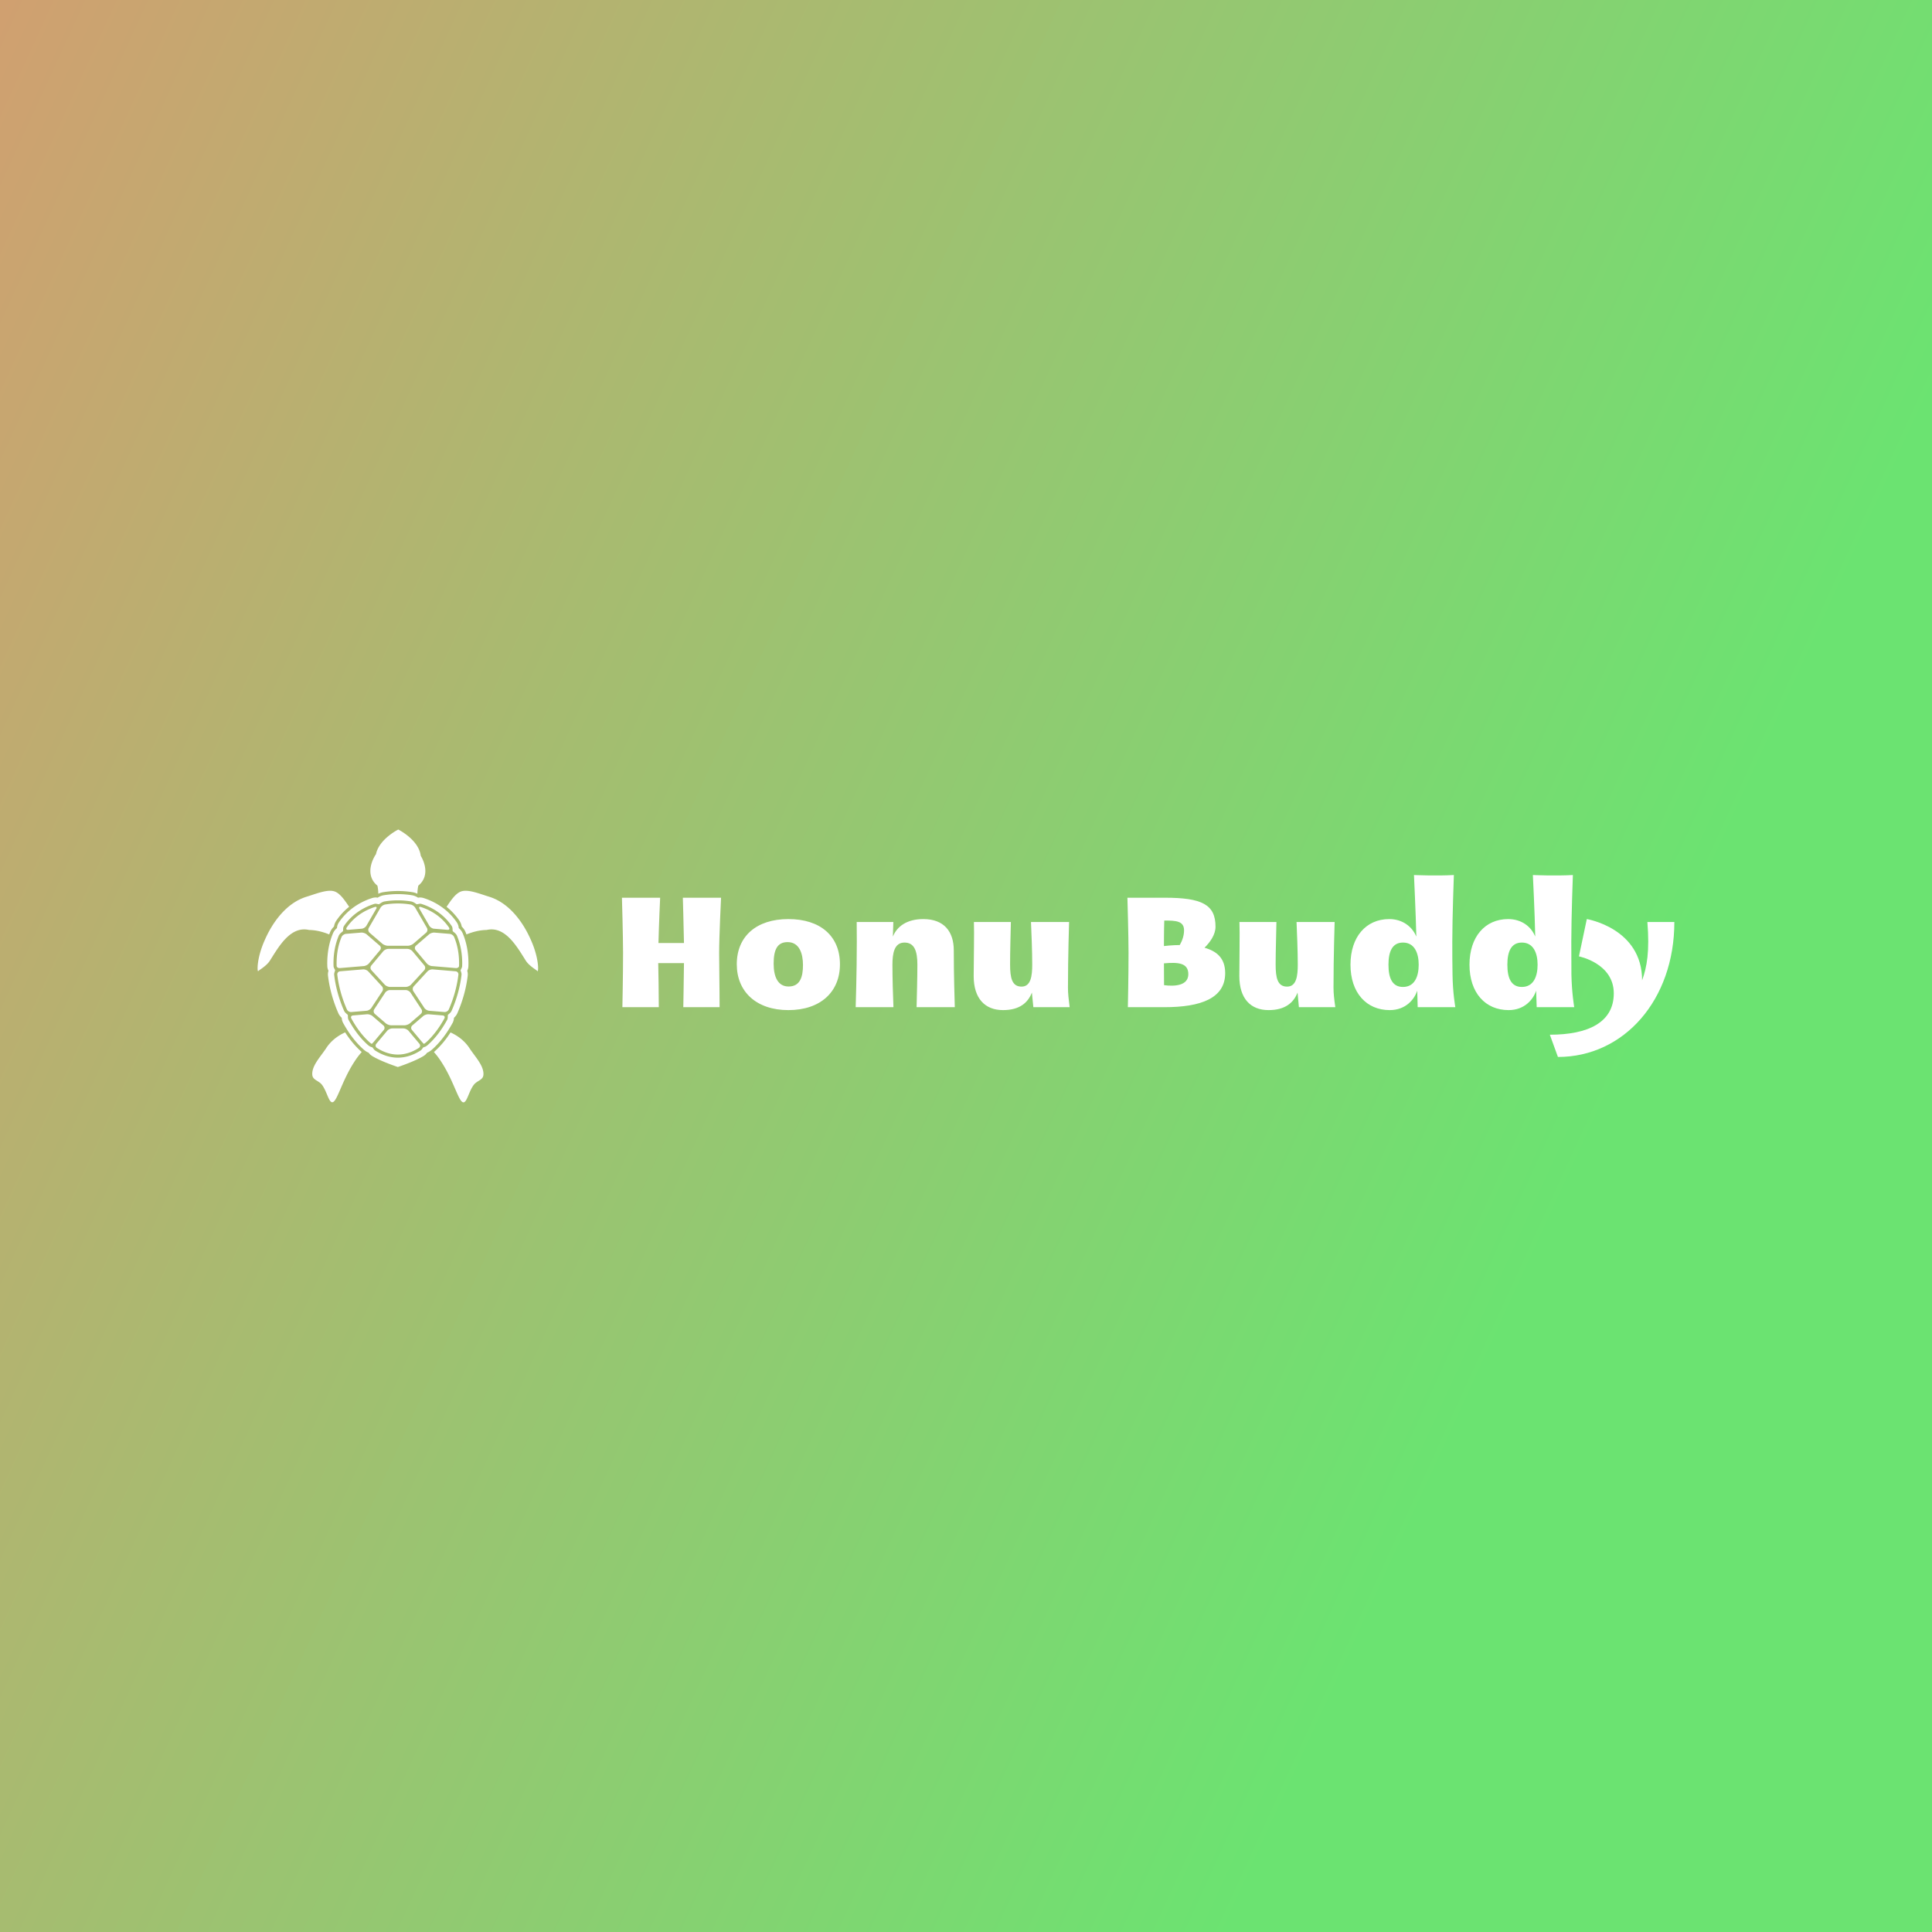 <svg data-v-fde0c5aa="" xmlns="http://www.w3.org/2000/svg" viewBox="0 0 300 300" class="iconLeft"><rect x="0" y="0" width="300" height="300" fill="#333333" stroke="none"/><!----><defs data-v-fde0c5aa=""><linearGradient data-v-fde0c5aa="" gradientTransform="rotate(25)" id="a580e0a0-161f-4388-b161-6bf6f2a4088f" x1="0%" y1="0%" x2="100%" y2="0%"><stop data-v-fde0c5aa="" offset="0%" stop-color="#D0A070" stop-opacity="1"></stop><stop data-v-fde0c5aa="" offset="100%" stop-color="#6BE371" stop-opacity="1"></stop></linearGradient></defs><rect data-v-fde0c5aa="" fill="url(#a580e0a0-161f-4388-b161-6bf6f2a4088f)" x="0" y="0" width="300px" height="300px" class="logo-background-square"></rect><defs data-v-fde0c5aa=""><!----></defs><g data-v-fde0c5aa="" id="a0c98242-8900-480c-8733-5217317f8fb4" fill="#ffffff" transform="matrix(1.745,0,0,1.745,95.108,137.566)"><path d="M9.66 1.05L6.26 1.05C6.26 1.05 6.33 3.42 6.36 5.08L4.09 5.08C4.13 3.40 4.24 1.05 4.24 1.05L0.84 1.05C0.84 1.05 0.94 4.42 0.94 5.95C0.94 8.06 0.88 10.79 0.88 10.79L4.12 10.79C4.12 9.38 4.09 8.02 4.07 6.87L6.36 6.87C6.34 8.78 6.30 10.79 6.30 10.79L9.53 10.79C9.53 9.00 9.49 7.29 9.49 5.99C9.49 4.45 9.66 1.05 9.66 1.05ZM15.65 2.95C12.81 2.95 11.06 4.48 11.06 6.97C11.06 9.42 12.81 11.05 15.65 11.05C18.52 11.05 20.24 9.42 20.24 6.97C20.24 4.48 18.52 2.95 15.65 2.95ZM14.34 6.92C14.34 5.71 14.64 5.00 15.58 5.00C16.63 5.00 16.95 6.02 16.95 7.04C16.95 8.05 16.72 8.95 15.67 8.95C14.73 8.95 14.34 8.11 14.34 6.92ZM27.06 10.79L30.46 10.79C30.44 9.90 30.37 8.09 30.37 5.74C30.37 4.07 29.51 2.95 27.66 2.95C26.19 2.95 25.31 3.61 24.95 4.51L24.99 3.21L21.73 3.21C21.74 3.82 21.74 4.42 21.74 4.94C21.74 7.73 21.64 10.79 21.64 10.79L25.00 10.79C24.96 9.87 24.91 8.18 24.91 7.01C24.91 6.01 25.07 5.04 25.98 5.04C26.88 5.04 27.13 5.82 27.13 7.01C27.13 8.22 27.08 9.91 27.06 10.79ZM40.63 3.21L37.24 3.21C37.28 4.13 37.35 5.82 37.35 6.99C37.35 7.99 37.24 8.96 36.40 8.96C35.55 8.96 35.38 8.19 35.38 6.99C35.38 5.78 35.43 4.09 35.45 3.21L32.16 3.21C32.20 4.10 32.14 6.69 32.14 8.02C32.14 10.01 33.14 11.05 34.75 11.05C36.23 11.05 36.97 10.39 37.32 9.49L37.45 10.79L40.68 10.79C40.59 10.08 40.53 9.58 40.53 9.06C40.53 6.27 40.63 3.21 40.63 3.21ZM52.68 5.50C53.16 5.03 53.66 4.35 53.66 3.63C53.66 1.65 52.44 1.05 49.15 1.05L45.82 1.05C45.82 1.05 45.92 4.42 45.92 5.95C45.92 8.06 45.86 10.79 45.86 10.79L49.11 10.79C52.36 10.79 54.52 10.00 54.52 7.76C54.52 6.41 53.75 5.80 52.68 5.50ZM50.86 3.95C50.86 4.40 50.71 4.86 50.48 5.26C49.84 5.26 49.07 5.35 49.07 5.35C49.07 5.35 49.07 3.86 49.10 3.08C50.12 3.08 50.86 3.11 50.86 3.95ZM49.08 8.83C49.08 8.09 49.07 7.53 49.07 6.89C50.30 6.78 51.24 6.83 51.24 7.85C51.24 8.90 49.98 8.95 49.08 8.83ZM64.26 3.21L60.87 3.21C60.91 4.13 60.98 5.82 60.98 6.99C60.98 7.99 60.87 8.96 60.03 8.96C59.18 8.96 59.01 8.19 59.01 6.99C59.01 5.78 59.07 4.09 59.08 3.21L55.79 3.21C55.83 4.10 55.78 6.69 55.78 8.02C55.78 10.01 56.77 11.05 58.38 11.05C59.86 11.05 60.61 10.39 60.96 9.49L61.08 10.79L64.32 10.79C64.22 10.08 64.16 9.58 64.16 9.06C64.16 6.27 64.26 3.21 64.26 3.21ZM65.67 7.01C65.67 9.51 67.09 11.05 69.16 11.05C70.59 11.05 71.36 10.09 71.61 9.32C71.61 9.55 71.65 10.54 71.65 10.79L75.00 10.79C75.00 10.79 74.77 9.52 74.75 7.88C74.73 6.97 74.73 5.94 74.73 4.94C74.73 2.79 74.87-0.97 74.87-0.97C73.30-0.88 71.32-0.97 71.32-0.97C71.32-0.97 71.48 2.39 71.53 4.51C71.16 3.61 70.29 2.95 69.12 2.95C67.05 2.95 65.67 4.54 65.67 7.01ZM69.05 7.01C69.05 5.82 69.40 5.04 70.34 5.04C71.39 5.04 71.74 6.01 71.74 7.01C71.74 8.04 71.39 8.99 70.34 8.99C69.40 8.99 69.05 8.22 69.05 7.01ZM76.26 7.01C76.26 9.51 77.67 11.05 79.74 11.05C81.17 11.05 81.94 10.09 82.19 9.32C82.19 9.55 82.24 10.54 82.24 10.79L85.58 10.79C85.58 10.79 85.36 9.52 85.33 7.88C85.32 6.97 85.32 5.94 85.32 4.94C85.32 2.79 85.46-0.97 85.46-0.97C83.89-0.88 81.90-0.97 81.90-0.97C81.90-0.97 82.07 2.39 82.11 4.51C81.75 3.61 80.88 2.95 79.70 2.95C77.63 2.95 76.26 4.54 76.26 7.01ZM79.63 7.01C79.63 5.82 79.98 5.04 80.92 5.04C81.97 5.04 82.32 6.01 82.32 7.01C82.32 8.04 81.97 8.99 80.92 8.99C79.98 8.99 79.63 8.22 79.63 7.01ZM92.09 3.21C92.30 5.82 92.05 7.22 91.62 8.40C91.62 3.75 86.70 2.95 86.70 2.95L86.00 6.27C86.00 6.27 89.10 6.87 89.10 9.56C89.10 12.15 86.81 13.24 83.41 13.24L84.13 15.22C90.01 15.22 94.49 10.14 94.49 3.21Z"></path></g><defs data-v-fde0c5aa=""><!----></defs><g data-v-fde0c5aa="" id="673e2c66-50bf-4e42-b5aa-b72f872bbf85" stroke="none" fill="#ffffff" transform="matrix(0.484,0,0,0.484,37.578,125.791)"><path d="M60.089 37.105c.276.478.947.902 1.497.949l4.355.364c.55.046.769-.303.455-.758-2.17-3.169-5.301-5.357-9-6.567-.524-.171-.732.1-.457.578l3.15 5.434zM60.007 39.872l-4.194 3.621a1.017 1.017 0 00-.115 1.42l3.584 4.28c.354.423 1.088.804 1.638.85l7.687.642c.549.046 1.017-.269 1.029-.704.01-.264.014-.527.014-.788 0-3.247-.578-6.068-1.6-8.489-.214-.509-.859-.948-1.408-.994l-4.879-.407c-.553-.048-1.338.208-1.756.569zM68.533 51.719l-7.369-.615c-.551-.046-1.299.246-1.673.653L55.1 56.539c-.373.406-.431 1.109-.127 1.57l3.521 5.351c.304.461.996.872 1.546.918l4.89.408c.551.046 1.188-.322 1.411-.827 1.571-3.564 2.649-7.43 3.087-11.161a.975.975 0 00-.895-1.079zM64.393 65.882l-4.496-.377c-.549-.046-1.334.209-1.754.569l-3.52 3.031a1.013 1.013 0 00-.115 1.418l3.104 3.697c.354.422.695.77.76.774s.462-.274.867-.647c2.171-1.99 4.097-4.586 5.685-7.498.264-.486.017-.921-.531-.967zM45.376 69.105l-3.519-3.031c-.418-.36-1.204-.615-1.754-.569l-4.496.377c-.55.046-.794.481-.529.968 1.588 2.912 3.513 5.508 5.682 7.498.407.373.806.654.87.648s.404-.354.759-.775l3.102-3.697a1.015 1.015 0 00-.115-1.419zM52.546 56.732c.554 0 1.304-.33 1.677-.736l4.258-4.638a1.17 1.17 0 00.035-1.502l-3.826-4.567c-.354-.423-1.088-.767-1.642-.767h-6.096c-.552 0-1.288.343-1.642.767l-3.823 4.567a1.171 1.171 0 00.034 1.502l4.258 4.638c.374.406 1.124.736 1.676.736h5.091zM42.628 65.395l3.48 2.996c.418.36 1.206.652 1.758.652h4.268c.554 0 1.339-.292 1.759-.652l3.479-2.996a1.165 1.165 0 00.208-1.486l-3.515-5.34c-.305-.461-.998-.836-1.551-.836h-5.029c-.552 0-1.246.375-1.55.836l-3.515 5.34a1.168 1.168 0 00.208 1.486zM39.959 64.378c.55-.046 1.243-.457 1.546-.918l3.521-5.351c.304-.461.247-1.164-.126-1.57l-4.392-4.782c-.374-.407-1.123-.699-1.673-.653l-7.369.615a.976.976 0 00-.896 1.079c.437 3.731 1.515 7.599 3.087 11.161.223.506.861.873 1.412.827l4.89-.408zM53.426 70.809c-.354-.422-1.09-.766-1.643-.766h-3.566c-.552 0-1.288.344-1.643.766l-3.487 4.156c-.355.424-.283 1.032.182 1.331 2.1 1.353 4.366 2.134 6.731 2.134s4.632-.781 6.73-2.134c.465-.299.537-.907.183-1.331l-3.487-4.156zM40.923 39.329l4.102 3.54c.418.361 1.205.653 1.757.653h6.436c.554 0 1.339-.292 1.757-.653l4.104-3.54c.418-.361.531-1.041.256-1.519l-3.746-6.465c-.275-.478-.938-.958-1.482-1.049a24.934 24.934 0 00-8.209.001c-.545.091-1.207.571-1.484 1.049l-3.746 6.465c-.278.478-.164 1.157.255 1.518zM31.397 50.684l7.685-.642c.55-.046 1.284-.427 1.639-.85l3.583-4.28a1.019 1.019 0 00-.115-1.42l-4.196-3.621c-.418-.361-1.203-.616-1.753-.57l-4.877.407c-.55.046-1.196.485-1.41.994-1.021 2.421-1.6 5.242-1.6 8.489 0 .261.005.524.014.788.013.437.48.75 1.03.705zM34.059 38.417l4.354-.364c.55-.046 1.221-.471 1.498-.949l3.148-5.435c.277-.478.068-.749-.457-.577-3.699 1.209-6.83 3.397-9.001 6.567-.311.456-.092.805.458.758zM28.27 39.146c.27-.65.7-1.26 1.24-1.78.11-.69.38-1.37.8-1.97 1.13-1.66 2.5-3.13 4.07-4.38-1.22-1.75-2.75-4.2-4.6-4.89-2.24-.84-5.89.69-9.11 1.68-6.47 2-10.94 8.27-13.4 13.97-2.62 5.87-2.43 10.32-2.04 9.89-.08-.17 2.56-1.54 3.71-3.35 2.77-4.35 6.54-11.24 12.56-9.86 2.44.04 4.59.67 6.48 1.43.09-.25.19-.5.29-.74zM92.73 41.776c-2.461-5.7-6.932-11.97-13.4-13.97-3.221-.99-6.87-2.52-9.109-1.68-1.851.69-3.381 3.15-4.591 4.9a20.145 20.145 0 014.07 4.38c.409.59.68 1.271.79 1.96.539.52.97 1.14 1.24 1.8.1.24.199.48.278.72 1.9-.75 4.05-1.39 6.49-1.43 6.021-1.38 9.79 5.51 12.56 9.86 1.15 1.81 3.791 3.18 3.711 3.35.391.43.581-4.02-2.039-9.89zM33.09 71.316c-2.37 1.068-4.62 2.75-6.16 5.18-1.82 2.729-4.61 5.59-4.38 8.439.14 1.721 2.06 1.801 3.13 3.229 1.31 1.739 1.96 4.62 2.82 5.37 1.74 1.52 3.06-5.98 7.63-12.92a24.096 24.096 0 012.28-3c-.12-.102-.24-.211-.36-.32-1.79-1.648-3.46-3.648-4.96-5.978zM66.9 71.336c-1.5 2.32-3.16 4.32-4.961 5.96-.129.12-.25.22-.369.32.779.88 1.56 1.88 2.3 3.03 4.569 6.938 5.899 14.438 7.63 12.92.859-.75 1.51-3.642 2.82-5.371 1.068-1.439 2.988-1.521 3.13-3.239.229-2.84-2.562-5.71-4.38-8.431-1.541-2.429-3.791-4.119-6.17-5.189z"></path><path d="M67.561 68.286c.279-.521.42-1.091.449-1.649.45-.41.83-.9 1.08-1.471 1.7-3.859 2.852-8.02 3.32-12.02a3.929 3.929 0 00-.15-1.602c.221-.45.36-.94.37-1.47.011-.29.021-.59.021-.88 0-3.52-.619-6.77-1.84-9.65a4.423 4.423 0 00-1.279-1.69c-.03-.65-.25-1.3-.66-1.89-2.471-3.61-6.109-6.28-10.54-7.73-.41-.13-.819-.2-1.21-.2-.221 0-.43.03-.63.07-.07-.04-.13-.08-.2-.12a4.923 4.923 0 00-1.689-.65 28.458 28.458 0 00-4.601-.38c-1.53 0-3.08.13-4.6.38-.58.1-1.16.33-1.69.65-.07.04-.13.08-.2.12-.2-.04-.41-.07-.63-.07-.39 0-.8.07-1.21.21-4.43 1.44-8.07 4.11-10.54 7.72-.41.59-.63 1.24-.66 1.89a4.44 4.44 0 00-1.28 1.68c-1.22 2.89-1.84 6.14-1.84 9.66 0 .29.01.59.02.88.01.529.15 1.02.37 1.47-.16.52-.21 1.061-.15 1.602.47 4 1.62 8.158 3.32 12.02.25.57.63 1.061 1.08 1.471.03.561.17 1.129.45 1.649 1.82 3.319 3.93 6.11 6.29 8.271.72.659 1.31 1.061 1.88 1.26.28.391.62.74 1.03 1C44.33 80.546 50 82.426 50 82.426s5.67-1.88 8.359-3.609c.41-.26.75-.609 1.029-.989.58-.21 1.16-.61 1.881-1.271 2.361-2.161 4.471-4.952 6.292-8.271zm-7.651 6.8c-.5.471-.9.75-1.189.85l-.591.211-.36.5a1.704 1.704 0 01-.5.49c-2.358 1.521-4.81 2.289-7.27 2.289s-4.91-.77-7.27-2.289c-.18-.109-.34-.279-.5-.49l-.36-.5-.58-.211c-.3-.108-.7-.379-1.2-.85-2.2-2.02-4.18-4.63-5.89-7.76-.13-.23-.2-.5-.21-.78l-.04-.84-.63-.56c-.26-.23-.45-.5-.58-.78-1.62-3.69-2.72-7.65-3.16-11.45-.03-.26-.01-.529.07-.79l.23-.76-.35-.7c-.1-.21-.16-.43-.16-.65-.01-.28-.02-.55-.02-.82 0-3.25.57-6.24 1.68-8.88.14-.33.39-.65.72-.93l.66-.56.05-.86c.02-.29.13-.6.32-.87 2.22-3.24 5.51-5.64 9.51-6.95.21-.07.41-.11.59-.11.1 0 .18.02.27.04l.25.04.54.1.66-.43c.38-.25.78-.42 1.13-.48 1.41-.23 2.84-.35 4.27-.35 1.42 0 2.859.12 4.27.35.352.06.75.23 1.131.48l.66.43.539-.1.25-.04c.08-.02.17-.04.271-.04.18 0 .38.04.59.11 4 1.31 7.29 3.71 9.51 6.95.19.28.301.57.32.88l.05.86.66.55c.33.28.58.6.72.93 1.11 2.64 1.682 5.63 1.682 8.88 0 .27-.012.54-.021.82 0 .22-.061.44-.16.65l-.35.71.229.75c.08.261.102.53.07.79-.439 3.8-1.54 7.76-3.16 11.45-.13.28-.318.55-.58.78l-.63.56-.04.83c-.01.29-.08.56-.21.8-1.711 3.12-3.692 5.73-5.891 7.75zM43.44 24.236c.19.85.28 1.72.29 2.6.48-.23 1-.4 1.5-.49 1.59-.26 3.2-.39 4.77-.39 1.57 0 3.18.13 4.76.39.5.09 1.021.26 1.51.49.012-.87.11-1.74.291-2.6 1.399-1.13 2.26-2.72 2.26-4.7 0-1.58-.539-3.31-1.471-4.87-.658-5.19-7.22-8.43-7.22-8.43s-6.11 3.02-7.14 7.88c-1.13 1.7-1.81 3.66-1.81 5.42 0 1.98.86 3.57 2.26 4.7z"></path></g><!----></svg>